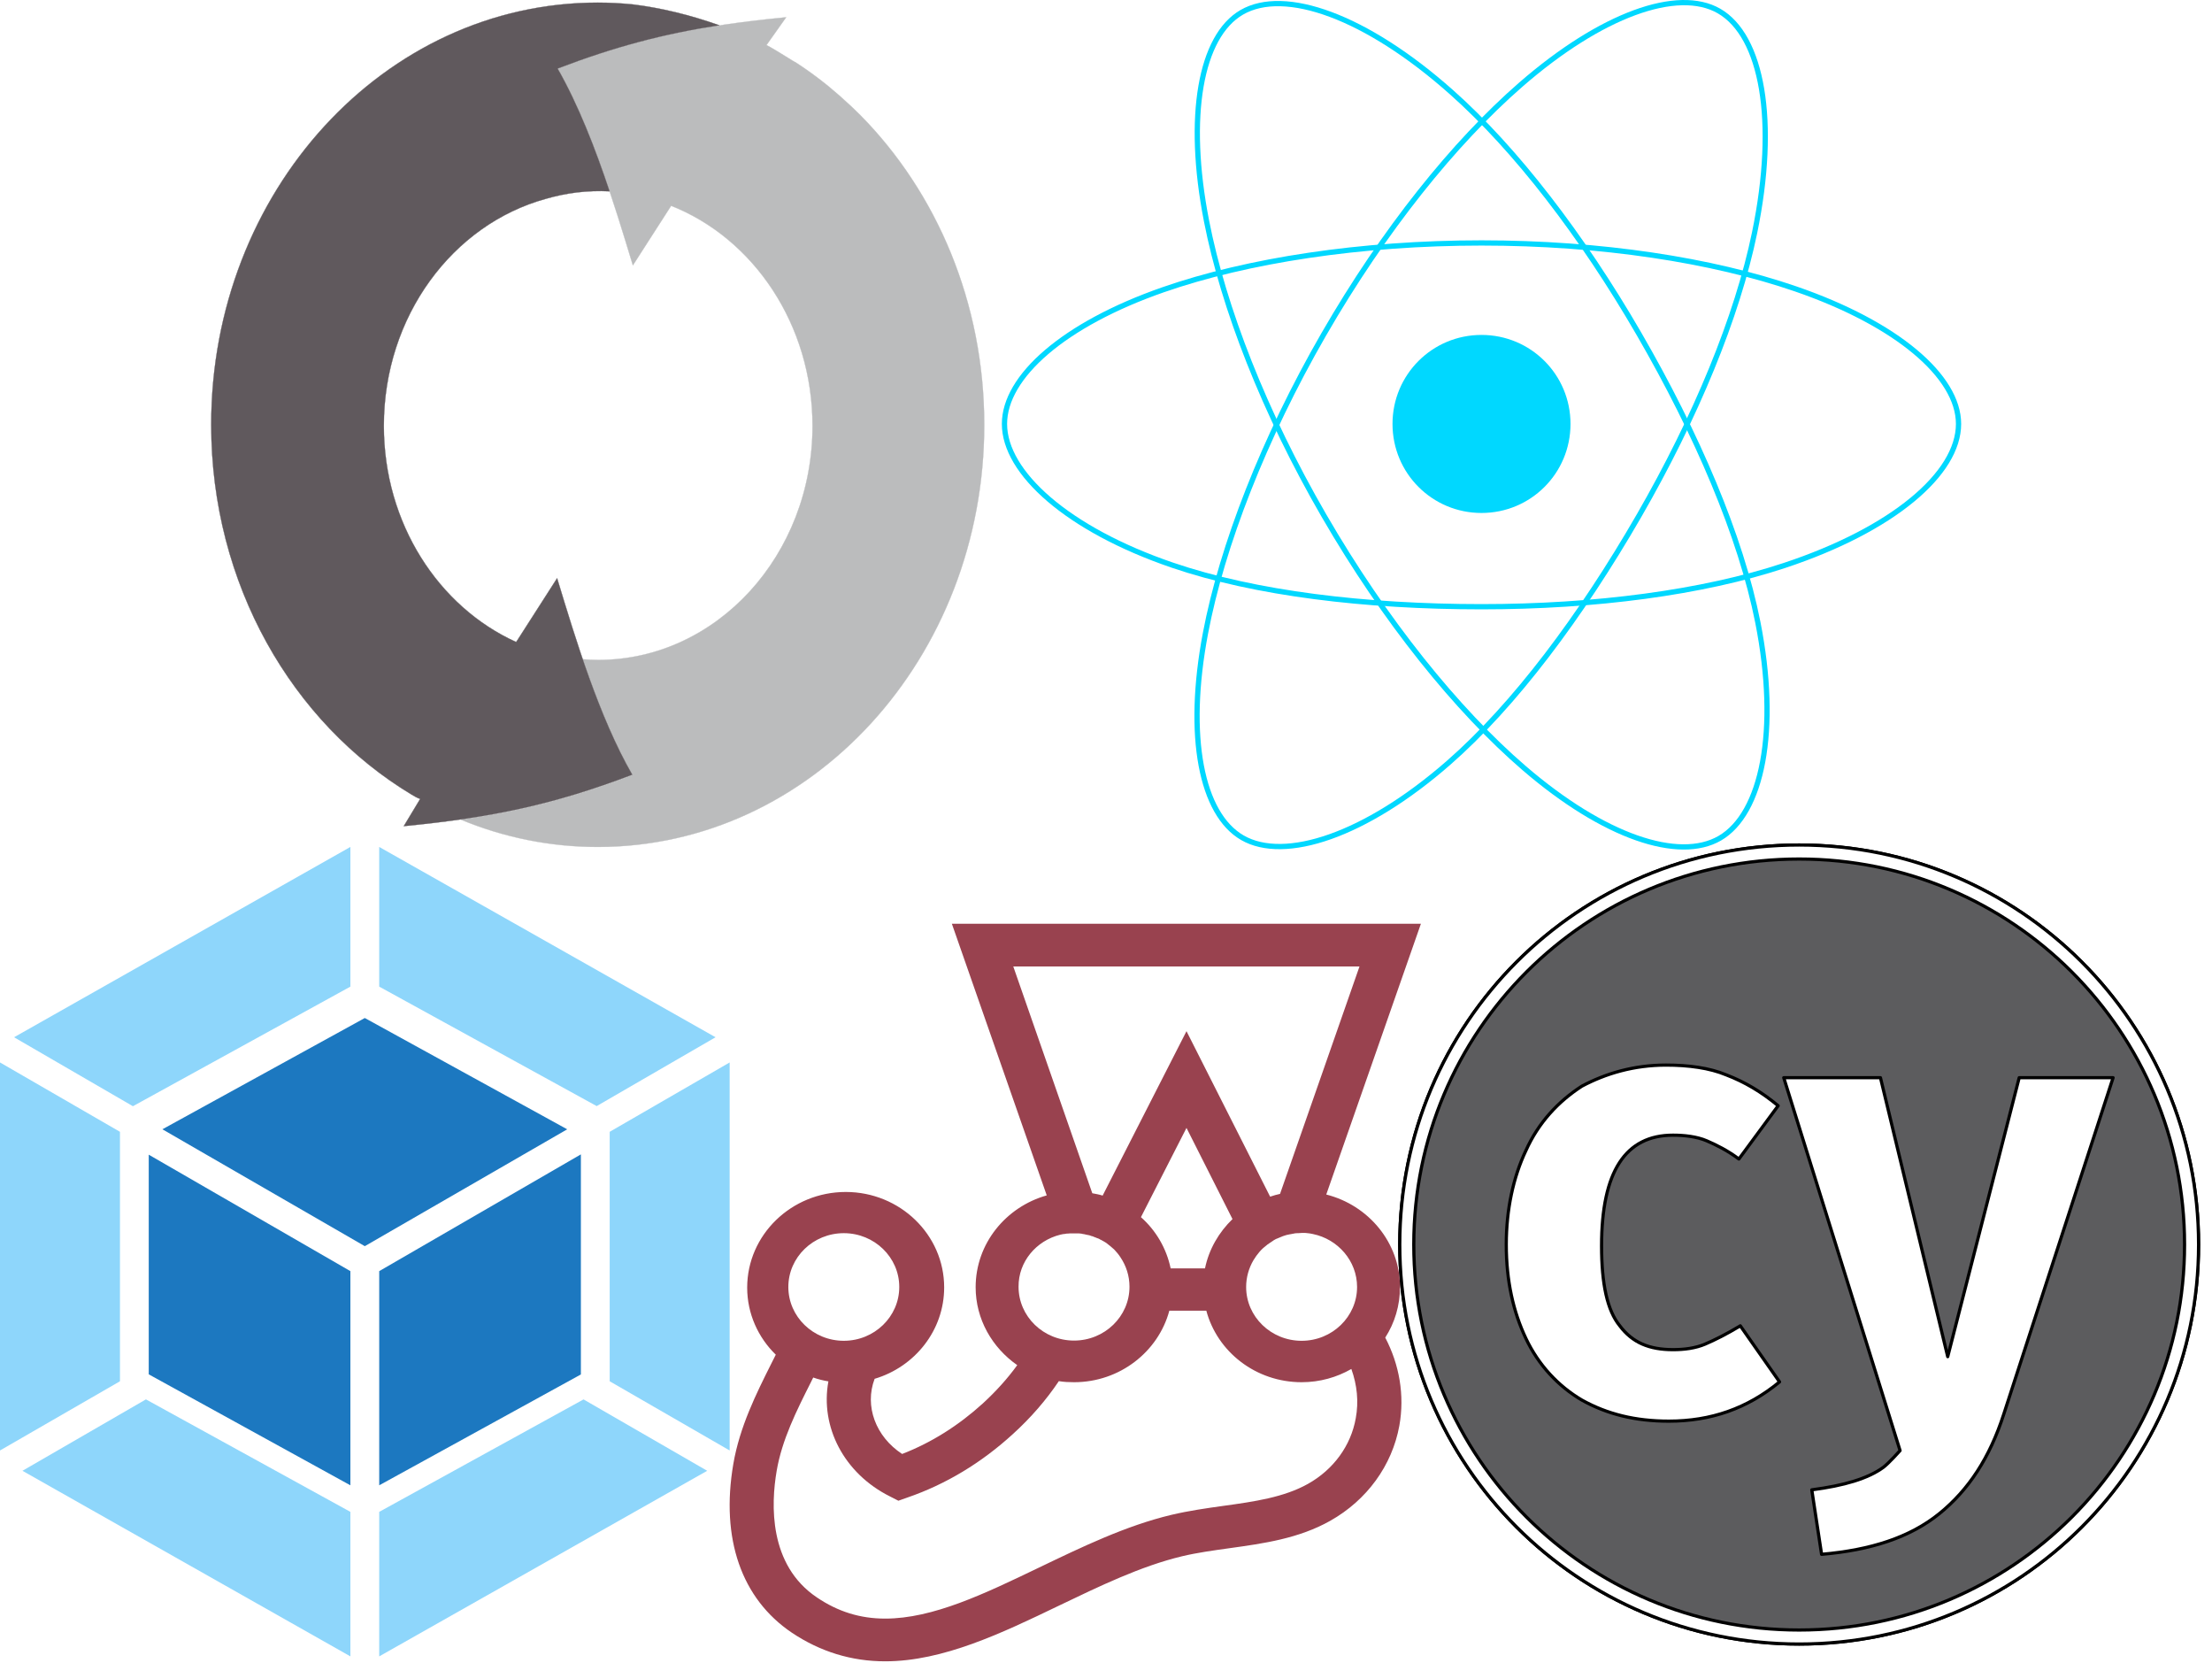 <svg xmlns="http://www.w3.org/2000/svg" xmlns:xlink="http://www.w3.org/1999/xlink" width="1152" height="866" stroke="#000" stroke-linecap="round" stroke-linejoin="round" fill="#fff" fill-rule="evenodd">
    <defs>
        <filter x="-2.4%" y="-2.4%" width="104.8%" height="104.8%" id="A">
            <feOffset in="SourceAlpha"/>
            <feGaussianBlur stdDeviation="2"/>
            <feColorMatrix values="0 0 0 0 0   0 0 0 0 0   0 0 0 0 0  0 0 0 0.3 0"/>
        </filter>
        <path d="M128 3c69.091 0 125 55.909 125 125s-55.909 125-125 125S3 197.091 3 128 58.909 3 128 3z" id="B"/>
    </defs>
    <g transform="translate(724 434.961)">
        <svg viewBox="0 0 256 256" preserveAspectRatio="xMidYMid" width="426" height="426">
            <g mask="url(#kqmswnlm3ka)">
                <use fill="#000" filter="url(#A)" xlink:href="#B"/>
                <use xlink:href="#B"/>
            </g>
            <path d="M128 7.386c66.667 0 120.614 53.947 120.614 120.614S194.667 248.614 128 248.614 7.386 194.667 7.386 128 61.333 7.386 128 7.386z" fill="#5c5c5e" mask="url(#kqmswnlm3ka)"/>
            <path d="M192.035 181.07c-4.386 13.597-10.965 23.684-20.175 31.14s-21.491 11.403-36.842 12.719l-3.07-20.175c10.088-1.316 17.544-3.509 22.368-7.018 1.754-1.316 5.263-5.263 5.263-5.263L123.175 75.807h30.263l21.053 87.281 22.368-87.281h29.386l-34.211 105.263zM86.333 71.86c7.018 0 13.597.877 18.86 3.07 5.702 2.193 10.965 5.263 16.228 9.649l-12.281 16.667c-3.509-2.632-7.018-4.386-10.088-5.702s-7.018-1.754-10.526-1.754c-14.912 0-22.368 11.403-22.368 34.649 0 11.842 1.754 20.175 5.702 25 3.947 5.263 9.211 7.456 16.667 7.456 3.509 0 7.018-.439 10.088-1.754s6.579-3.07 10.965-5.702l12.281 17.544c-10.088 8.333-21.491 12.281-34.649 12.281-10.526 0-19.298-2.193-27.193-6.579-7.456-4.386-13.596-10.965-17.544-19.298S36.333 139.404 36.333 128c0-10.965 2.193-21.053 6.14-29.386 3.947-8.772 10.088-15.351 17.544-20.175 7.456-3.947 16.228-6.579 26.316-6.579z" mask="url(#kqmswnlm3ka)"/>
        </svg>
    </g>
    <g stroke="none">
        <g fill-rule="nonzero">
            <path d="M368.305 765.767l-170.812 96.626v-75.239l106.412-58.553zm11.695-10.575v-202.024l-62.477 36.111v129.88zM11.695 765.767L182.48 862.393v-75.239L76.003 728.588zM0 755.191v-202.024l62.477 36.111v129.88zm7.322-215.141L182.48 440.961v72.723L69.22 575.951zm365.329 0l-175.158-99.089v72.723l113.26 62.201z" fill="#8ed6fb"/>
            <path d="M182.48 773.326L77.464 715.55V601.184L182.48 661.818zm15.014 0l105.029-57.723V601.026l-105.029 60.792zm-7.507-115.894zM84.576 587.962l105.411-57.934 105.411 57.947-105.411 60.844z" fill="#1c78c0"/>
        </g>
        <path d="M729.11 670.071c0-23.125-16.392-42.58-38.4-48.139L740 480.961H495.73l49.404 141.415c-21.321 6.003-37.025 25.126-37.025 47.806 0 16.676 8.598 31.463 21.665 40.579-5.158 7.115-11.119 13.675-17.881 19.901-12.724 11.562-26.823 20.456-42.068 26.348-13.755-9.005-19.716-24.903-14.329-39.133 20.977-6.226 36.222-25.237 36.222-47.583 0-27.46-23.04-49.695-51.238-49.695-28.313 0-51.353 22.346-51.353 49.807 0 13.563 5.731 26.015 14.901 34.909l-2.407 4.78c-7.68 15.342-16.392 32.686-19.716 52.141-6.649 38.912 4.241 70.152 30.491 87.829 14.787 9.895 31.064 14.898 48.602 14.898 30.147 0 60.753-14.675 90.326-28.906 21.091-10.117 42.871-20.679 64.306-25.793 7.909-1.89 16.163-3.002 24.875-4.224 17.652-2.446 35.878-5.003 52.269-14.231 19.143-10.784 32.21-28.795 35.993-49.473 2.866-15.898 0-31.907-7.336-45.915 4.929-7.671 7.68-16.677 7.68-26.349zm-22.352 0c0 15.453-12.953 28.016-28.886 28.016s-28.886-12.563-28.886-28.016c0-5.003 1.376-9.783 3.782-13.897.917-1.556 2.063-3.113 3.209-4.447s2.522-2.558 4.012-3.669l.115-.111c.917-.667 1.948-1.334 2.98-2.001 0 0 .114 0 .114-.111.459-.223.917-.556 1.376-.779.114 0 .229-.111.343-.111.459-.222 1.032-.445 1.605-.667s1.146-.445 1.605-.667c.115 0 .23-.111.344-.111.458-.111.917-.334 1.375-.445.115 0 .344-.111.458-.111l1.605-.334h.115l1.719-.334c.115 0 .344 0 .459-.111.458 0 .916-.111 1.375-.111h.573c.573 0 1.146-.111 1.834-.111h1.49c.458 0 .802 0 1.26.111h.23c.917.111 1.834.222 2.75.445 13.068 2.668 23.041 14.008 23.041 27.572zM527.711 503.196H708.019l-41.38 118.402c-1.72.334-3.439.889-5.159 1.445l-43.558-86.161-43.673 85.605c-1.719-.555-3.554-.889-5.388-1.223l-41.151-118.069zm81.958 157.202c-2.178-10.451-7.68-19.79-15.474-26.682l23.727-46.471 23.957 47.471c-7.107 6.893-12.265 15.676-14.328 25.682h-17.882zm-57.428-17.566l1.605-.334h.344c.459-.111.917-.111 1.375-.222h.459c.458 0 .802-.111 1.261-.111h.458 1.719 1.719.574c.458 0 .802.111 1.146.111.229 0 .344 0 .573.111.458.111.803.111 1.261.222.114 0 .229 0 .458.111l1.605.334h.114c.459.111.917.222 1.376.445.115 0 .23.111.458.111.344.111.803.223 1.146.445.115 0 .229.111.344.111.458.223.917.334 1.375.556h.115c.573.222 1.032.445 1.49.778h.115c.458.222.917.556 1.375.778.115 0 .115.111.23.111.458.222.802.556 1.26.778l.115.111c1.375 1 2.636 2.112 3.897 3.224l.114.111c1.147 1.223 2.293 2.558 3.21 4.003 2.98 4.447 4.7 9.672 4.7 15.342 0 15.454-12.953 28.016-28.886 28.016s-28.886-12.563-28.886-28.016c-.115-13.008 9.17-24.013 21.779-27.127zm-112.793-.778c15.934 0 28.886 12.563 28.886 28.016s-12.952 28.016-28.886 28.016-28.886-12.563-28.886-28.016 12.953-28.016 28.886-28.016zm266.622 96.389c-2.522 14.231-11.577 26.682-24.874 34.131-12.494 7.004-27.854 9.227-44.016 11.451-8.827 1.223-18.111 2.557-27.052 4.669-23.843 5.67-46.768 16.788-69.005 27.46-28.427 13.674-55.25 26.571-80.124 26.571-12.953 0-24.53-3.558-35.534-11.006-25.218-16.898-23.957-48.584-20.977-65.927 2.751-16.232 10.431-31.463 17.767-46.027.458-.889.802-1.667 1.261-2.557 2.522.889 5.158 1.556 7.91 2.001-4.356 23.569 8.024 47.916 32.095 59.924l4.356 2.223 4.7-1.668c20.06-6.893 38.629-18.122 55.021-33.13 9.285-8.449 17.194-17.566 23.842-27.46 2.637.445 5.273.555 7.91.555 23.842 0 43.902-15.898 49.633-37.244h19.258c5.732 21.457 25.791 37.244 49.633 37.244 9.514 0 18.34-2.557 25.906-6.893 2.98 8.338 3.897 17.01 2.292 25.681z" fill="#99424f"/>
        <path d="M725.212 220.728c0-25.677 20.672-46.349 46.349-46.349s46.35 20.672 46.35 46.349-20.672 46.35-46.35 46.35-46.349-20.672-46.349-46.35z" fill="#00d8ff"/>
    </g>
    <g stroke="#00d8ff" fill="none" stroke-width="2.734">
        <path d="M771.563 126.491c62.23 0 120.04 8.929 163.629 23.935 52.518 18.081 84.809 45.487 84.809 70.302 0 25.869-34.221 54.975-90.619 73.661-42.638 14.135-98.747 21.501-157.819 21.501-60.565 0-117.917-6.922-161.036-21.656-54.552-18.646-87.401-48.138-87.401-73.506 0-24.614 30.83-51.808 82.611-69.861 43.751-15.245 102.989-24.376 165.827-24.376z"/>
        <path d="M689.525 173.881c31.089-53.908 67.704-99.526 102.479-129.79 41.899-36.463 81.771-50.742 103.268-38.346 22.403 12.918 30.528 57.109 18.54 115.299-9.055 43.995-30.706 96.282-60.216 147.455-30.258 52.466-64.904 98.691-99.206 128.673-43.404 37.943-85.368 51.674-107.343 39.001-21.324-12.288-29.479-52.588-19.249-106.463 8.643-45.521 30.334-101.394 61.717-155.828z"/>
        <path d="M689.604 268.636c-31.178-53.847-52.404-108.361-61.255-153.603-10.666-54.509-3.125-96.177 18.352-108.619 22.381-12.957 64.723 2.073 109.149 41.52 33.589 29.823 68.08 74.685 97.677 125.81 30.345 52.415 53.088 105.51 61.935 150.21 11.195 56.554 2.125 99.766-19.821 112.475-21.302 12.332-60.284-.724-101.85-36.495-35.12-30.211-72.694-76.918-104.179-131.3z"/>
    </g>
    <g stroke-linejoin="miter" stroke-width=".134">
        <path d="M448.149 60.057l-3.982-3.885-1.441-1.341-5.337-4.856-.805-.694-5.337-4.532c-5.466-4.44-11.142-8.556-16.989-12.348-.424.046-10.252-6.475-15.082-8.926l10.252-14.476C363.42 13.439 331.392 20.145 290.425 35.73c17.286 30.061 29.486 70.529 39.019 101.886l.169.508 19.911-30.986c42.915 16.973 73.63 61.881 73.63 114.604 0 67.292-49.99 121.865-111.631 121.865-2.712 0-5.38-.138-8.007-.37 7.159 21.044 15.589 42.456 25.843 60.262-31.562 12.024-57.871 18.731-89.305 23.263 22.157 9.158 46.178 14.199 71.257 14.199 111.165 0 201.275-98.371 201.275-219.728 0-63.73-24.826-121.032-64.437-161.176z" stroke="#bbbcbd" fill="#bbbcbd"/>
        <path d="M290.135 301.058l-20.758 32.374-.594.832c-40.416-18.314-68.884-61.789-68.884-112.569 0-57.025 35.883-104.845 84.306-118.165 5.211-1.527 10.591-2.636 16.099-3.33 5.804-.694 11.523-.879 17.158-.602-7.414-22.199-16.268-45.046-27.071-63.915 29.867-11.377 54.947-17.991 84.179-22.523-15.378-5.457-30.418-9.065-45.034-10.868-6.016-.601-12.117-.925-18.259-.925C200.109 1.367 110 99.738 110 221.094c0 83.017 42.153 155.257 104.386 192.625 1.187.74 3.22 1.897 4.449 2.22l-8.558 14.198c46.008-4.486 78.036-11.191 119.003-26.778-17.286-30.062-29.486-70.529-39.019-101.886l-.126-.416z" stroke="#60595d" fill="#60595d"/>
    </g>
</svg>
